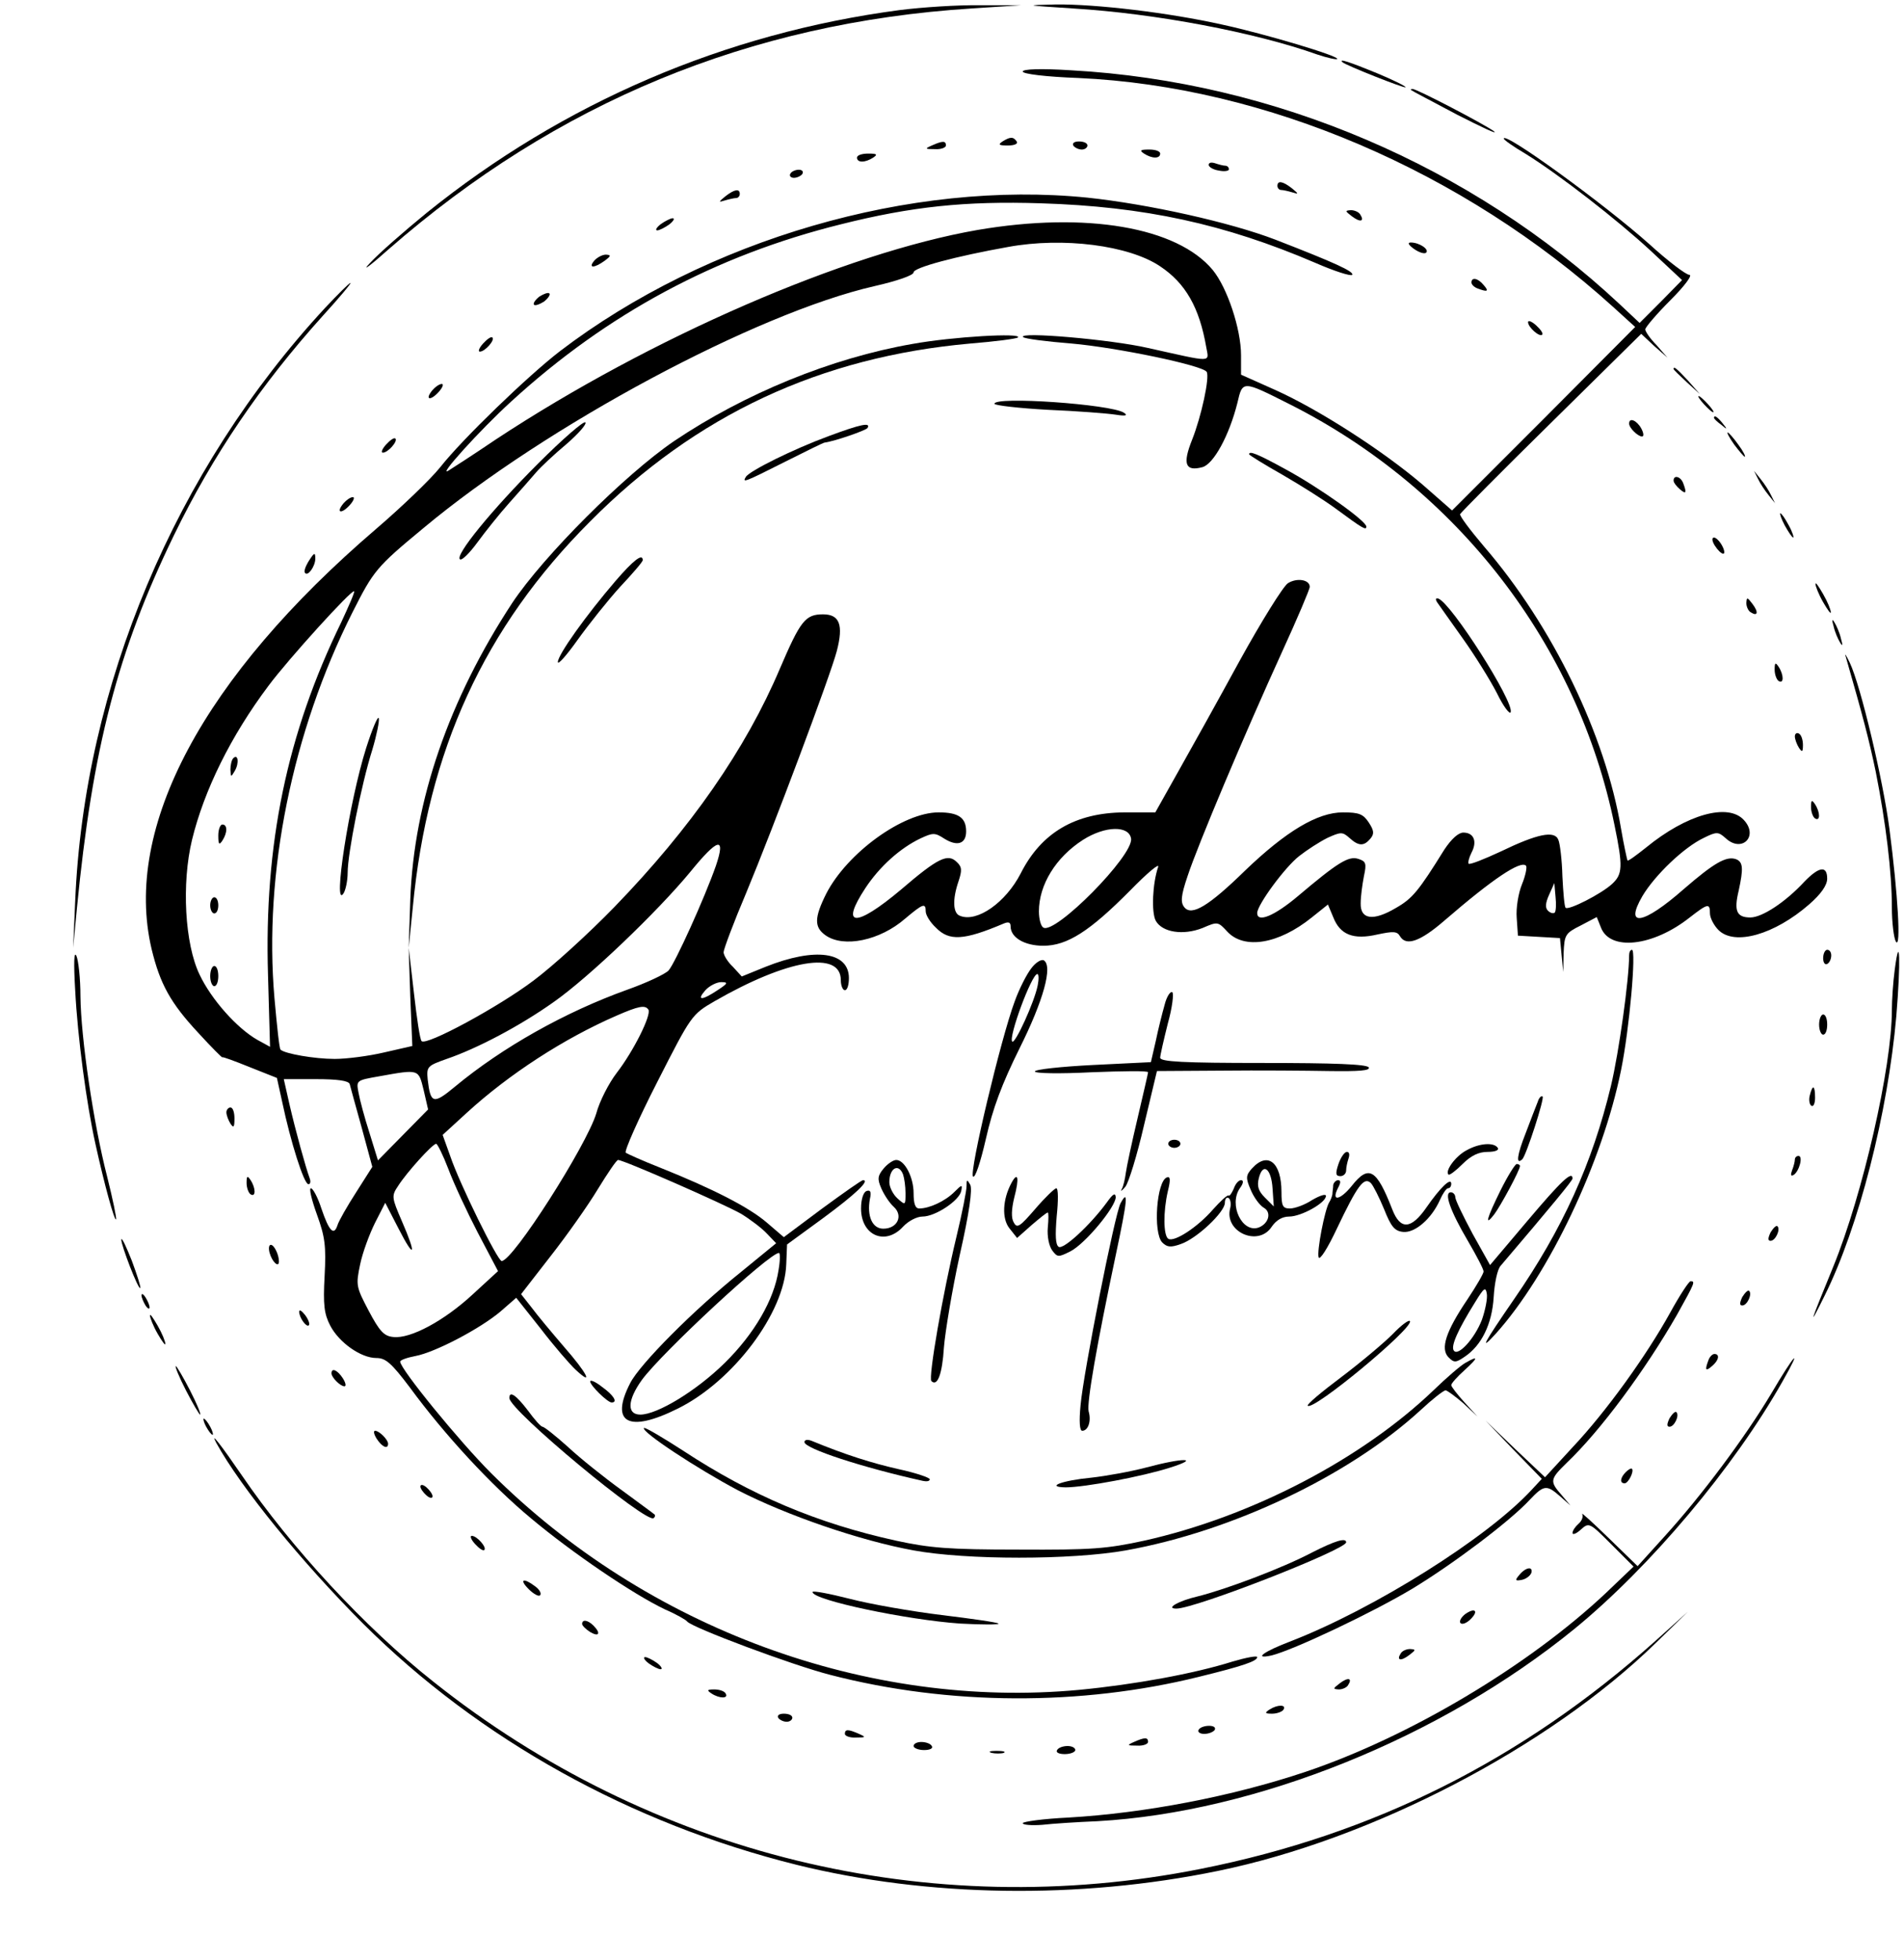 <?xml version="1.0" standalone="no"?>
<!DOCTYPE svg PUBLIC "-//W3C//DTD SVG 20010904//EN"
 "http://www.w3.org/TR/2001/REC-SVG-20010904/DTD/svg10.dtd">
<svg version="1.0" xmlns="http://www.w3.org/2000/svg"
 width="471pt" height="485pt" viewBox="0 0 471 485"
 preserveAspectRatio="xMidYMid meet">

<g transform="translate(0,485) scale(0.1,-0.1)"
fill="#000000" stroke="none">
<path d="M2225 4825 c-431 -57 -832 -229 -1170 -502 -55 -45 -118 -100 -140
-124 -22 -23 -1 -8 46 34 415 363 893 561 1442 596 l122 8 -100 0 c-55 1 -145
-5 -200 -12z"/>
<path d="M2655 4829 c201 -12 450 -59 604 -114 24 -8 46 -13 49 -11 6 7 -178
62 -284 85 -134 30 -313 51 -412 50 -81 -2 -78 -2 43 -10z"/>
<path d="M3321 4696 c9 -8 153 -65 156 -62 2 2 -30 18 -71 35 -68 28 -96 37
-85 27z"/>
<path d="M2530 4673 c0 -6 57 -13 138 -16 463 -21 951 -230 1322 -566 l55 -50
-226 -227 -227 -227 -73 64 c-98 84 -259 187 -364 234 l-85 38 0 48 c0 65 -34
167 -70 211 -88 106 -313 145 -582 99 -327 -57 -807 -265 -1191 -518 -56 -38
-109 -72 -117 -77 -31 -20 76 99 155 171 237 217 505 361 815 438 175 44 308
58 495 52 256 -8 454 -51 678 -147 48 -21 89 -34 92 -30 5 8 -43 30 -190 87
-112 43 -314 88 -465 104 -435 44 -942 -103 -1305 -380 -78 -60 -241 -217
-296 -287 -24 -30 -96 -99 -159 -153 -427 -366 -626 -738 -555 -1039 21 -87
47 -134 116 -208 32 -35 59 -62 59 -60 0 2 30 -9 67 -24 l68 -27 13 -59 c21
-100 54 -204 65 -204 5 0 6 7 3 15 -10 27 -35 118 -50 183 l-14 62 79 0 c55 0
81 -4 84 -12 2 -7 15 -56 30 -109 l26 -96 -40 -63 c-22 -34 -43 -71 -46 -81
-9 -28 -21 -15 -40 41 -9 28 -21 50 -26 50 -5 0 2 -29 15 -65 20 -55 23 -78
19 -152 -4 -72 -1 -94 14 -123 22 -42 76 -80 114 -80 23 0 37 -12 83 -73 85
-116 201 -242 300 -324 100 -84 253 -188 331 -225 28 -12 52 -26 55 -30 12
-15 260 -108 354 -132 293 -76 620 -77 911 -5 110 27 145 39 145 49 0 4 -27
-1 -61 -11 -95 -30 -243 -57 -379 -70 -523 -49 -1070 152 -1455 536 -79 79
-225 258 -225 276 0 4 17 10 38 14 48 9 159 67 210 110 l39 34 61 -77 c33 -43
72 -88 86 -101 46 -43 28 -8 -29 57 -30 35 -66 78 -80 97 l-26 33 73 94 c40
51 93 126 117 166 24 39 46 72 50 72 14 0 262 -109 304 -133 23 -14 52 -36 64
-49 l23 -24 -88 -72 c-117 -94 -249 -227 -273 -274 -51 -99 -4 -124 118 -63
137 68 264 237 268 357 l2 49 89 65 c80 59 117 94 99 94 -4 0 -49 -32 -101
-70 l-95 -71 -42 36 c-44 38 -134 84 -264 136 -43 17 -81 34 -85 37 -4 4 31
83 78 175 84 165 85 167 142 200 179 103 312 126 312 52 0 -14 5 -25 10 -25 6
0 10 13 10 30 0 65 -83 77 -206 28 l-59 -24 -22 24 c-13 12 -23 29 -23 36 0 7
25 74 56 147 67 161 208 537 224 598 17 65 7 91 -34 91 -44 0 -56 -16 -107
-135 -84 -198 -220 -394 -409 -589 -63 -65 -153 -147 -200 -182 -86 -65 -265
-162 -277 -150 -4 3 -12 57 -19 119 l-13 112 4 -122 5 -121 -70 -16 c-38 -9
-93 -16 -122 -16 -50 0 -124 13 -134 23 -3 2 -9 60 -15 127 -27 310 44 659
193 955 52 103 59 112 175 208 304 254 823 532 1116 599 57 13 97 27 97 34 0
12 105 40 234 63 136 25 299 4 376 -48 63 -42 97 -102 114 -200 7 -39 18 -38
-144 -2 -91 21 -322 41 -309 27 3 -4 57 -11 120 -16 113 -10 324 -54 334 -70
8 -13 -13 -110 -36 -168 -24 -60 -17 -79 25 -68 28 7 67 79 87 159 13 56 12
56 129 -3 415 -209 713 -595 804 -1042 21 -102 20 -121 -6 -145 -27 -25 -108
-66 -115 -59 -3 2 -6 38 -8 78 -1 40 -6 81 -10 90 -9 24 -52 15 -143 -29 -41
-19 -76 -33 -79 -30 -2 3 1 15 7 27 15 28 6 50 -20 50 -12 0 -29 -15 -47 -42
-64 -103 -79 -121 -119 -144 -57 -34 -89 -29 -88 11 0 17 4 46 8 67 7 32 5 37
-14 43 -24 8 -52 -10 -149 -92 -58 -49 -101 -67 -101 -42 0 20 69 114 104 141
19 15 50 35 70 45 33 15 37 15 54 0 23 -21 36 -21 52 -2 10 12 9 20 -4 40 -14
21 -24 25 -64 25 -63 0 -141 -47 -242 -144 -90 -88 -132 -113 -150 -91 -10 12
-9 28 8 78 25 76 140 349 233 553 38 83 69 156 69 162 0 18 -32 23 -54 9 -12
-8 -66 -95 -120 -193 -54 -99 -123 -223 -153 -276 l-55 -98 -77 0 c-121 -1
-205 -50 -256 -151 -37 -72 -108 -122 -150 -105 -18 6 -19 41 -4 85 9 27 9 36
-4 48 -22 22 -46 11 -138 -68 -113 -95 -152 -93 -88 4 35 53 86 99 137 123 30
14 35 14 58 -1 32 -20 54 -13 54 18 0 34 -19 47 -68 47 -88 0 -226 -100 -278
-201 -30 -60 -30 -83 -2 -103 45 -32 135 -13 197 41 44 37 51 40 51 18 0 -9
11 -27 25 -40 33 -34 69 -32 168 10 12 5 17 3 17 -7 0 -28 35 -48 81 -48 59 0
115 36 215 137 42 43 73 69 69 58 -14 -41 -17 -112 -6 -133 16 -29 68 -37 116
-18 37 16 38 16 61 -9 42 -45 127 -31 209 35 l40 32 13 -31 c17 -44 50 -57
110 -43 38 8 48 8 55 -4 15 -26 50 -14 111 39 118 102 188 149 201 135 3 -3
-1 -24 -10 -46 -9 -22 -15 -59 -13 -83 l3 -44 52 -3 52 -3 4 -42 4 -42 1 47
c2 45 4 49 42 68 l40 21 10 -25 c22 -60 129 -48 220 24 45 35 50 36 50 10 0
-11 10 -30 21 -41 40 -40 139 -11 224 63 30 26 45 48 45 64 0 33 -20 30 -56
-7 -47 -51 -105 -89 -134 -89 -34 0 -41 16 -29 66 12 55 11 71 -6 78 -24 9
-55 -9 -130 -74 -100 -88 -148 -96 -102 -17 31 52 103 121 152 144 32 16 36
15 54 -1 40 -37 82 5 45 45 -39 43 -142 14 -242 -68 -24 -19 -44 -34 -46 -32
-1 2 -9 38 -16 79 -39 233 -170 502 -339 698 -34 40 -61 76 -59 80 2 4 103
106 225 226 l223 220 32 -30 33 -29 -27 31 c-16 16 -28 34 -28 39 0 5 28 38
62 72 35 35 56 63 47 63 -8 0 -53 34 -99 76 -111 99 -360 280 -360 261 0 -3
24 -20 53 -37 84 -52 228 -164 311 -241 l77 -72 -52 -53 -53 -53 -50 47 c-365
341 -853 550 -1355 578 -78 5 -121 3 -121 -3z m-1686 -1363 c-134 -275 -191
-549 -181 -873 l5 -177 -31 17 c-51 29 -114 100 -143 161 -37 76 -45 226 -19
334 30 123 96 257 189 381 49 66 207 240 212 234 2 -2 -13 -36 -32 -77z m1954
-535 c6 -42 -188 -238 -217 -220 -6 3 -11 21 -11 40 0 66 42 134 109 177 55
35 114 36 119 3z m-1027 -67 c-28 -80 -101 -241 -117 -259 -8 -9 -55 -31 -103
-48 -153 -55 -308 -142 -426 -240 -53 -44 -60 -42 -67 18 -3 32 -1 34 47 51
76 26 182 82 265 141 87 61 256 223 337 321 69 85 89 90 64 16z m2075 -116
c-4 -3 -11 -1 -17 5 -7 7 -6 19 3 39 l13 29 3 -34 c2 -18 1 -36 -2 -39z
m-2071 -192 c-39 -26 -53 -26 -30 0 10 11 28 20 39 20 18 0 17 -3 -9 -20z
m-171 -48 c8 -13 -37 -103 -78 -156 -20 -26 -43 -71 -51 -101 -24 -79 -206
-365 -234 -365 -10 0 -104 191 -127 259 l-19 53 60 55 c104 95 239 183 370
240 55 24 71 27 79 15z m-556 -199 l11 -48 -62 -63 -62 -63 -21 68 c-12 37
-24 82 -27 99 -6 31 -6 31 51 41 100 18 97 18 110 -34z m61 -195 c13 -35 46
-106 73 -158 l50 -95 -62 -57 c-71 -66 -155 -111 -197 -106 -23 2 -34 14 -61
65 -31 59 -32 63 -21 115 6 29 23 75 37 103 l25 49 33 -64 c40 -78 45 -66 8
19 -25 58 -26 62 -9 87 21 33 85 104 94 104 3 0 17 -28 30 -62z m817 -250
c-11 -74 -60 -158 -133 -230 -70 -69 -167 -128 -209 -128 -34 0 -32 36 4 86
50 68 315 314 339 314 3 0 3 -19 -1 -42z"/>
<path d="M577 2974 c-4 -4 -7 -17 -7 -28 1 -19 1 -20 11 -3 11 19 8 43 -4 31z"/>
<path d="M540 2783 c0 -22 2 -25 10 -13 13 20 13 40 0 40 -5 0 -10 -12 -10
-27z"/>
<path d="M520 2610 c0 -11 5 -20 10 -20 6 0 10 9 10 20 0 11 -4 20 -10 20 -5
0 -10 -9 -10 -20z"/>
<path d="M520 2435 c0 -14 5 -25 10 -25 6 0 10 11 10 25 0 14 -4 25 -10 25 -5
0 -10 -11 -10 -25z"/>
<path d="M3491 4627 c2 -2 54 -29 114 -61 61 -31 101 -50 91 -41 -23 17 -191
105 -202 105 -4 0 -5 -2 -3 -3z"/>
<path d="M2480 4500 c-12 -8 -9 -10 13 -10 16 0 26 4 22 10 -8 12 -16 12 -35
0z"/>
<path d="M2305 4490 c-18 -8 -17 -9 8 -9 15 -1 27 4 27 9 0 12 -8 12 -35 0z"/>
<path d="M2655 4490 c3 -5 13 -10 21 -10 8 0 14 5 14 10 0 6 -9 10 -21 10 -11
0 -17 -4 -14 -10z"/>
<path d="M2830 4470 c20 -13 40 -13 40 0 0 6 -12 10 -27 10 -22 0 -25 -2 -13
-10z"/>
<path d="M2120 4460 c0 -13 20 -13 40 0 12 8 9 10 -12 10 -16 0 -28 -4 -28
-10z"/>
<path d="M2990 4442 c0 -5 11 -12 25 -14 14 -3 25 -1 25 3 0 5 -4 9 -9 9 -5 0
-16 3 -25 6 -9 3 -16 2 -16 -4z"/>
<path d="M1955 4420 c-3 -5 1 -10 9 -10 8 0 18 5 21 10 3 6 -1 10 -9 10 -8 0
-18 -4 -21 -10z"/>
<path d="M3160 4390 c0 -5 4 -10 9 -10 5 0 18 -3 28 -6 16 -5 16 -4 -1 10 -23
18 -36 20 -36 6z"/>
<path d="M1794 4364 c-17 -14 -17 -15 -1 -10 10 3 23 6 28 6 5 0 9 5 9 10 0
14 -13 12 -36 -6z"/>
<path d="M3344 4315 c21 -16 32 -13 21 4 -3 6 -14 11 -23 11 -15 -1 -15 -2 2
-15z"/>
<path d="M1634 4295 c-10 -8 -14 -15 -8 -15 5 0 19 7 30 15 10 8 14 15 8 15
-5 0 -19 -7 -30 -15z"/>
<path d="M3498 4234 c13 -9 26 -13 30 -9 8 8 -17 25 -38 25 -9 0 -6 -6 8 -16z"/>
<path d="M1470 4205 c-16 -19 0 -19 26 0 16 12 16 14 3 15 -9 0 -22 -7 -29
-15z"/>
<path d="M3640 4151 c0 -5 7 -12 16 -15 24 -9 28 -7 14 9 -14 17 -30 20 -30 6z"/>
<path d="M804 4088 c-371 -401 -596 -936 -618 -1468 l-5 -115 9 95 c39 401
101 638 240 925 96 198 215 373 368 543 41 45 72 82 69 82 -3 0 -31 -28 -63
-62z"/>
<path d="M1334 4116 c-10 -8 -16 -17 -13 -20 3 -3 14 1 25 8 10 8 16 17 13 20
-3 3 -14 -1 -25 -8z"/>
<path d="M3780 4053 c0 -13 29 -38 35 -31 3 3 -4 13 -15 23 -11 10 -20 13 -20
8z"/>
<path d="M1195 4000 c-10 -11 -13 -20 -8 -20 13 0 38 29 31 35 -3 3 -13 -4
-23 -15z"/>
<path d="M2257 3999 c-201 -35 -415 -123 -589 -240 -122 -83 -324 -285 -401
-401 -156 -238 -243 -489 -252 -733 l-4 -120 10 99 c37 389 177 694 439 956
262 264 570 407 940 440 62 5 115 12 118 15 12 12 -162 2 -261 -16z"/>
<path d="M4140 3937 c0 -2 15 -16 33 -33 l32 -29 -29 33 c-28 30 -36 37 -36
29z"/>
<path d="M1070 3885 c-20 -24 -6 -28 15 -5 10 11 13 20 8 20 -6 0 -16 -7 -23
-15z"/>
<path d="M4215 3850 c10 -11 20 -20 23 -20 3 0 -3 9 -13 20 -10 11 -20 20 -23
20 -3 0 3 -9 13 -20z"/>
<path d="M2460 3851 c0 -4 60 -11 133 -15 72 -3 148 -9 167 -12 25 -4 31 -2
20 5 -33 21 -320 41 -320 22z"/>
<path d="M4240 3816 c0 -2 8 -10 18 -17 15 -13 16 -12 3 4 -13 16 -21 21 -21
13z"/>
<path d="M1332 3704 c-116 -116 -208 -229 -194 -238 5 -3 24 16 43 42 19 26
54 70 79 98 25 28 54 61 66 75 11 13 45 45 75 70 30 26 51 50 47 54 -4 4 -56
-41 -116 -101z"/>
<path d="M4030 3802 c0 -11 22 -32 32 -32 5 0 4 9 -2 20 -11 20 -30 28 -30 12z"/>
<path d="M2050 3771 c-87 -32 -196 -86 -205 -101 -9 -15 -5 -14 96 37 52 26
96 48 99 48 24 3 102 30 106 36 9 15 -18 9 -96 -20z"/>
<path d="M4290 3750 c12 -16 24 -30 26 -30 3 0 -4 14 -16 30 -12 17 -24 30
-26 30 -3 0 4 -13 16 -30z"/>
<path d="M955 3750 c-10 -11 -13 -20 -8 -20 13 0 38 29 31 35 -3 3 -13 -4 -23
-15z"/>
<path d="M3090 3726 c0 -2 37 -25 83 -51 45 -26 105 -64 132 -84 65 -48 75
-54 75 -44 0 14 -117 97 -200 142 -71 39 -90 46 -90 37z"/>
<path d="M4349 3665 c5 -11 17 -29 26 -40 l16 -20 -10 20 c-5 11 -17 29 -26
40 l-16 20 10 -20z"/>
<path d="M4140 3661 c0 -5 7 -14 15 -21 16 -14 18 -10 9 14 -6 17 -24 22 -24
7z"/>
<path d="M850 3605 c-20 -24 -6 -28 15 -5 10 11 13 20 8 20 -6 0 -16 -7 -23
-15z"/>
<path d="M4415 3550 c9 -16 18 -30 21 -30 2 0 -2 14 -11 30 -9 17 -18 30 -21
30 -2 0 2 -13 11 -30z"/>
<path d="M4242 3500 c7 -11 16 -20 21 -20 4 0 3 9 -3 20 -6 11 -15 20 -20 20
-6 0 -5 -9 2 -20z"/>
<path d="M762 3459 c-7 -12 -11 -24 -7 -27 7 -8 25 17 25 36 0 17 -3 15 -18
-9z"/>
<path d="M1523 3413 c-73 -85 -143 -183 -143 -201 0 -8 22 17 49 55 28 39 75
98 105 131 31 33 56 62 56 66 0 18 -23 0 -67 -51z"/>
<path d="M4491 3405 c0 -5 8 -26 19 -45 11 -19 19 -30 19 -25 0 6 -8 26 -19
45 -11 19 -19 31 -19 25z"/>
<path d="M3555 3360 c5 -7 33 -47 63 -89 30 -42 68 -103 85 -136 16 -33 32
-54 34 -47 9 25 -147 270 -179 281 -6 2 -8 -1 -3 -9z"/>
<path d="M4320 3358 c0 -9 5 -20 11 -23 17 -11 20 0 4 21 -13 17 -14 17 -15 2z"/>
<path d="M4536 3300 c3 -14 11 -32 16 -40 6 -10 7 -7 2 10 -3 14 -11 32 -16
40 -6 10 -7 7 -2 -10z"/>
<path d="M4566 3225 c43 -150 57 -203 74 -284 25 -126 40 -249 40 -336 0 -38
5 -77 10 -85 13 -19 5 117 -16 279 -16 122 -71 354 -98 411 -9 19 -14 26 -10
15z"/>
<path d="M4390 3193 c0 -12 5 -25 10 -28 13 -8 13 15 0 35 -8 12 -10 11 -10
-7z"/>
<path d="M906 3000 c-42 -132 -84 -404 -56 -360 5 8 10 31 10 51 0 47 34 219
61 304 11 37 18 72 16 78 -2 7 -16 -26 -31 -73z"/>
<path d="M4440 3028 c0 -7 5 -20 10 -28 8 -12 10 -11 10 7 0 12 -4 25 -10 28
-5 3 -10 0 -10 -7z"/>
<path d="M4480 2853 c0 -12 5 -25 10 -28 13 -8 13 15 0 35 -8 12 -10 11 -10
-7z"/>
<path d="M186 2400 c6 -117 28 -281 50 -380 22 -100 47 -191 51 -187 2 2 -8
50 -22 106 -34 132 -65 344 -66 446 0 44 -5 89 -10 100 -6 13 -7 -17 -3 -85z"/>
<path d="M4030 2486 c0 -59 -25 -239 -45 -323 -46 -191 -119 -353 -240 -528
-75 -109 -87 -131 -45 -85 132 147 264 425 310 652 21 103 38 298 27 298 -4 0
-7 -6 -7 -14z"/>
<path d="M4510 2479 c0 -11 5 -17 10 -14 6 3 10 13 10 21 0 8 -4 14 -10 14 -5
0 -10 -9 -10 -21z"/>
<path d="M4687 2450 c-4 -30 -7 -75 -7 -99 0 -141 -72 -456 -145 -635 -59
-144 -63 -156 -21 -71 84 169 156 451 177 691 11 133 9 214 -4 114z"/>
<path d="M2551 2454 c-11 -14 -30 -51 -41 -82 -34 -91 -113 -423 -103 -433 5
-5 18 33 32 94 17 75 39 134 83 223 59 118 83 204 60 218 -6 3 -20 -5 -31 -20z
m16 -42 c-8 -41 -56 -146 -63 -139 -10 10 48 167 62 167 4 0 4 -13 1 -28z"/>
<path d="M2881 2364 c-6 -21 -16 -61 -22 -90 l-12 -52 -143 -7 c-79 -4 -144
-11 -144 -16 0 -5 62 -6 140 -2 77 3 140 4 140 0 0 -3 -12 -54 -26 -114 -14
-59 -27 -120 -29 -135 -2 -15 -6 -33 -10 -40 -4 -7 0 -5 9 6 8 10 29 78 46
152 l32 134 161 1 c89 1 209 0 266 -1 73 -1 101 1 97 9 -5 8 -87 11 -262 11
-197 0 -254 3 -254 13 0 6 9 45 19 85 11 39 15 74 11 77 -5 3 -14 -11 -19 -31z"/>
<path d="M4500 2315 c0 -14 5 -25 10 -25 6 0 10 11 10 25 0 14 -4 25 -10 25
-5 0 -10 -11 -10 -25z"/>
<path d="M4477 2140 c-3 -11 -1 -23 4 -26 5 -3 9 6 9 20 0 31 -6 34 -13 6z"/>
<path d="M3804 2124 c-4 -10 -18 -46 -30 -78 -21 -53 -25 -80 -8 -64 10 11 55
150 50 155 -3 3 -9 -3 -12 -13z"/>
<path d="M560 2098 c0 -7 5 -20 10 -28 8 -12 10 -9 10 13 0 15 -4 27 -10 27
-5 0 -10 -6 -10 -12z"/>
<path d="M2890 2020 c0 -5 7 -10 15 -10 8 0 15 5 15 10 0 6 -7 10 -15 10 -8 0
-15 -4 -15 -10z"/>
<path d="M3628 2004 c-27 -14 -54 -51 -45 -60 2 -3 18 9 35 26 21 21 40 30 62
30 18 0 29 4 25 10 -9 14 -45 12 -77 -6z"/>
<path d="M3311 1970 c-8 -24 -7 -30 5 -30 7 0 14 6 14 14 0 8 3 21 6 30 3 9 2
16 -4 16 -6 0 -15 -13 -21 -30z"/>
<path d="M4440 1981 c0 -5 -3 -17 -7 -27 -4 -11 -3 -15 4 -11 14 9 24 47 12
47 -5 0 -9 -4 -9 -9z"/>
<path d="M2186 1959 c-15 -18 -16 -26 -6 -49 7 -16 20 -36 31 -46 24 -22 9
-54 -26 -54 -27 0 -41 31 -33 74 4 17 1 23 -9 19 -7 -3 -13 -20 -13 -43 0 -67
60 -93 104 -45 13 14 34 25 48 25 32 0 92 40 96 64 3 16 1 15 -17 -3 -23 -23
-62 -41 -87 -41 -10 0 -14 12 -14 38 0 39 -22 82 -43 82 -7 0 -21 -9 -31 -21z
m48 -15 c3 -9 6 -29 6 -46 0 -30 0 -31 -20 -13 -11 10 -20 28 -20 40 0 35 23
48 34 19z"/>
<path d="M3097 1959 c-15 -17 -16 -23 -3 -53 8 -19 22 -38 32 -44 20 -11 13
-39 -12 -49 -41 -15 -75 56 -47 97 9 12 10 20 3 20 -6 0 -14 -9 -18 -21 -5
-11 -10 -19 -13 -17 -3 2 -20 -14 -38 -34 -38 -44 -96 -82 -111 -73 -12 8 -13
66 -1 118 7 28 6 37 -2 34 -26 -8 -35 -137 -12 -161 12 -12 21 -13 46 -4 39
13 109 79 109 102 0 9 4 15 9 12 5 -3 7 -15 4 -26 -15 -58 70 -96 103 -45 11
16 26 25 43 25 30 0 91 34 91 51 0 6 -15 1 -34 -10 -18 -12 -43 -21 -55 -21
-18 0 -21 6 -21 41 0 73 -34 101 -73 58z m51 -50 l3 -44 -22 22 c-16 16 -20
28 -15 48 10 40 31 24 34 -26z"/>
<path d="M3712 1905 c-35 -71 -40 -91 -16 -60 16 21 64 110 64 120 0 3 -4 5
-8 5 -4 0 -22 -29 -40 -65z"/>
<path d="M3344 1916 c-29 -36 -52 -40 -34 -5 7 13 7 19 0 19 -5 0 -11 -6 -12
-12 0 -7 -2 -17 -2 -23 -1 -5 -4 -14 -8 -20 -11 -18 -31 -122 -26 -136 3 -8
23 24 45 71 51 107 67 129 84 113 6 -6 21 -36 33 -65 17 -43 26 -54 47 -56 29
-3 70 32 91 79 7 16 16 29 20 29 5 0 8 5 8 11 0 17 -27 -9 -61 -58 -38 -55
-65 -57 -85 -5 -39 100 -58 111 -100 58z"/>
<path d="M610 1923 c0 -12 5 -25 10 -28 13 -8 13 15 0 35 -8 12 -10 11 -10 -7z"/>
<path d="M2502 1923 c-22 -41 -24 -88 -5 -112 l19 -24 36 32 c20 17 37 31 40
31 2 0 2 -17 0 -37 -2 -22 3 -46 11 -57 13 -17 15 -17 45 -2 37 19 112 110
112 134 -1 12 -7 8 -22 -13 -41 -56 -107 -117 -119 -110 -8 5 -9 28 -5 76 4
38 4 69 -1 69 -4 0 -28 -23 -52 -51 -38 -44 -45 -49 -53 -34 -7 11 -6 33 1 62
13 49 9 66 -7 36z"/>
<path d="M3779 1830 l-93 -110 -43 77 c-23 43 -43 84 -43 91 0 6 -5 12 -11 12
-18 0 -1 -47 42 -120 21 -36 39 -70 39 -76 0 -5 -18 -36 -40 -69 -54 -80 -67
-122 -47 -143 14 -14 18 -14 40 1 42 28 68 81 72 148 2 34 9 68 17 77 126 148
178 211 178 216 0 21 -29 -7 -111 -104z m-113 -245 c-18 -47 -60 -93 -70 -76
-7 11 10 50 53 119 22 36 26 39 29 21 2 -12 -4 -41 -12 -64z"/>
<path d="M2391 1915 c0 -11 -11 -67 -25 -125 -34 -141 -70 -349 -62 -357 15
-15 27 18 31 83 3 38 20 141 39 228 24 106 32 164 26 175 -8 14 -9 13 -9 -4z"/>
<path d="M2772 1873 c-14 -25 -92 -420 -99 -500 -4 -41 -2 -63 4 -63 15 0 23
24 16 48 -5 21 20 164 68 391 28 132 31 161 11 124z"/>
<path d="M4380 1801 c-7 -15 -7 -21 0 -21 12 0 25 28 17 36 -3 3 -10 -4 -17
-15z"/>
<path d="M300 1783 c0 -15 42 -124 47 -120 2 2 -8 33 -21 68 -14 35 -25 59
-26 52z"/>
<path d="M667 1750 c6 -22 23 -38 23 -21 0 17 -12 41 -20 41 -5 0 -6 -9 -3
-20z"/>
<path d="M4132 1603 c-59 -107 -159 -246 -242 -334 l-68 -74 -74 70 -73 70 69
-72 70 -72 -25 -27 c-111 -120 -389 -294 -594 -374 -69 -26 -96 -46 -50 -36
54 13 252 107 350 166 102 62 241 167 289 219 35 37 42 38 75 9 l26 -23 -22
26 c-30 34 -29 39 13 80 83 79 194 229 273 367 44 79 45 82 33 82 -4 0 -27
-35 -50 -77z"/>
<path d="M4310 1641 c-7 -15 -7 -21 0 -21 12 0 25 28 17 36 -3 3 -10 -4 -17
-15z"/>
<path d="M350 1645 c0 -5 5 -17 10 -25 5 -8 10 -10 10 -5 0 6 -5 17 -10 25 -5
8 -10 11 -10 5z"/>
<path d="M740 1605 c0 -15 18 -40 24 -34 3 3 -1 14 -9 25 -8 10 -14 15 -15 9z"/>
<path d="M371 1595 c0 -5 8 -26 19 -45 11 -19 19 -30 19 -25 0 6 -8 26 -19 45
-11 19 -19 31 -19 25z"/>
<path d="M3445 1549 c-22 -22 -79 -70 -128 -107 -48 -36 -85 -67 -82 -70 13
-14 259 190 253 209 -2 5 -21 -9 -43 -32z"/>
<path d="M4226 1484 c-9 -24 -7 -28 9 -14 17 14 20 30 6 30 -5 0 -12 -7 -15
-16z"/>
<path d="M3625 1478 c-11 -6 -46 -36 -78 -67 -178 -171 -452 -314 -717 -373
-92 -20 -130 -23 -310 -22 -173 0 -220 4 -303 22 -196 43 -360 113 -526 222
-51 33 -95 59 -98 57 -8 -9 132 -101 232 -154 120 -62 303 -125 435 -149 131
-24 390 -24 525 0 262 47 551 184 728 346 30 28 58 50 63 50 4 0 24 -15 44
-32 l35 -33 -32 35 c-18 20 -33 39 -33 43 0 4 15 21 33 37 34 31 35 37 2 18z"/>
<path d="M4381 1401 c-64 -107 -172 -252 -263 -352 l-67 -74 -72 70 c-40 39
-69 65 -65 59 3 -7 -1 -17 -9 -24 -8 -7 -15 -17 -15 -23 0 -5 9 -2 20 8 21 19
22 18 76 -36 l55 -55 -68 -65 c-192 -181 -488 -357 -744 -443 -182 -61 -397
-102 -586 -113 -62 -3 -113 -10 -113 -14 0 -4 21 -6 48 -4 26 3 88 7 137 9
392 22 850 207 1180 476 187 153 395 400 515 613 51 90 29 67 -29 -32z"/>
<path d="M460 1410 c17 -33 33 -60 35 -60 3 0 -8 27 -25 60 -17 33 -33 60 -35
60 -3 0 8 -27 25 -60z"/>
<path d="M820 1452 c0 -10 22 -32 32 -32 5 0 3 9 -4 20 -13 20 -28 27 -28 12z"/>
<path d="M1460 1432 c0 -10 43 -52 53 -52 16 0 5 18 -23 38 -16 13 -30 19 -30
14z"/>
<path d="M1260 1391 c0 -30 341 -313 357 -297 4 3 4 8 2 9 -2 2 -39 29 -81 60
-43 31 -103 79 -133 107 -30 27 -59 50 -63 50 -4 0 -20 18 -36 40 -29 38 -46
50 -46 31z"/>
<path d="M4130 1341 c-7 -15 -7 -21 0 -21 12 0 25 28 17 36 -3 3 -10 -4 -17
-15z"/>
<path d="M510 1320 c6 -11 13 -20 16 -20 2 0 0 9 -6 20 -6 11 -13 20 -16 20
-2 0 0 -9 6 -20z"/>
<path d="M932 1290 c13 -20 28 -27 28 -12 0 10 -22 32 -32 32 -5 0 -3 -9 4
-20z"/>
<path d="M535 1280 c61 -111 213 -297 364 -448 287 -286 662 -494 1072 -596
324 -80 697 -86 1042 -15 380 78 817 305 1082 563 l80 78 -80 -72 c-329 -294
-697 -479 -1125 -564 -672 -134 -1361 35 -1899 464 -168 133 -351 331 -473
510 -50 73 -80 112 -63 80z"/>
<path d="M1990 1282 c0 -16 144 -63 293 -96 9 -2 17 -1 17 4 0 4 -35 16 -77
25 -66 15 -130 35 -215 70 -10 4 -18 3 -18 -3z"/>
<path d="M2835 1219 c-38 -10 -99 -21 -135 -25 -73 -7 -115 -23 -64 -24 47 0
191 27 259 49 76 24 33 25 -60 0z"/>
<path d="M4022 1208 c-14 -14 -16 -28 -3 -28 9 0 24 30 18 36 -2 2 -9 -2 -15
-8z"/>
<path d="M1040 1172 c0 -5 7 -15 15 -22 8 -7 15 -8 15 -2 0 5 -7 15 -15 22 -8
7 -15 8 -15 2z"/>
<path d="M1175 1030 c10 -11 20 -18 23 -15 7 6 -18 35 -31 35 -5 0 -2 -9 8
-20z"/>
<path d="M3246 1009 c-74 -39 -215 -92 -284 -109 -47 -11 -80 -30 -52 -30 47
0 420 146 420 164 0 12 -27 4 -84 -25z"/>
<path d="M3759 954 c-12 -14 -11 -16 5 -13 11 2 21 10 24 17 5 17 -13 15 -29
-4z"/>
<path d="M1308 918 c12 -12 25 -19 28 -15 4 4 -1 14 -12 22 -29 22 -41 18 -16
-7z"/>
<path d="M2010 911 c0 -20 234 -69 365 -78 55 -3 98 -3 95 0 -3 3 -66 12 -140
21 -74 9 -177 27 -227 40 -51 13 -93 21 -93 17z"/>
<path d="M3624 856 c-10 -8 -15 -18 -11 -22 4 -4 15 0 24 9 22 21 12 31 -13
13z"/>
<path d="M1440 832 c0 -4 9 -13 20 -20 22 -13 27 -3 8 16 -14 14 -28 16 -28 4z"/>
<path d="M3465 759 c-11 -17 0 -20 21 -4 17 13 17 14 2 15 -9 0 -20 -5 -23
-11z"/>
<path d="M1604 735 c11 -8 25 -15 30 -15 6 0 2 7 -8 15 -11 8 -25 15 -30 15
-6 0 -2 -7 8 -15z"/>
<path d="M3314 685 c-17 -13 -17 -14 -2 -15 9 0 20 5 23 11 11 17 0 20 -21 4z"/>
<path d="M1760 660 c20 -13 43 -13 35 0 -3 6 -16 10 -28 10 -18 0 -19 -2 -7
-10z"/>
<path d="M3140 620 c-12 -8 -11 -10 7 -10 12 0 25 5 28 10 8 13 -15 13 -35 0z"/>
<path d="M1925 600 c3 -5 13 -10 21 -10 8 0 14 5 14 10 0 6 -9 10 -21 10 -11
0 -17 -4 -14 -10z"/>
<path d="M2965 570 c-3 -5 3 -10 14 -10 11 0 23 5 26 10 3 6 -3 10 -14 10 -11
0 -23 -4 -26 -10z"/>
<path d="M2090 560 c0 -5 12 -10 28 -9 24 0 25 1 7 9 -27 12 -35 12 -35 0z"/>
<path d="M2805 540 c-18 -8 -17 -9 8 -9 15 -1 27 4 27 9 0 12 -8 12 -35 0z"/>
<path d="M2260 530 c0 -5 12 -10 26 -10 14 0 23 4 19 10 -3 6 -15 10 -26 10
-10 0 -19 -4 -19 -10z"/>
<path d="M2615 520 c-4 -6 5 -10 19 -10 14 0 26 5 26 10 0 6 -9 10 -19 10 -11
0 -23 -4 -26 -10z"/>
<path d="M2453 513 c9 -2 23 -2 30 0 6 3 -1 5 -18 5 -16 0 -22 -2 -12 -5z"/>
</g>
</svg>
